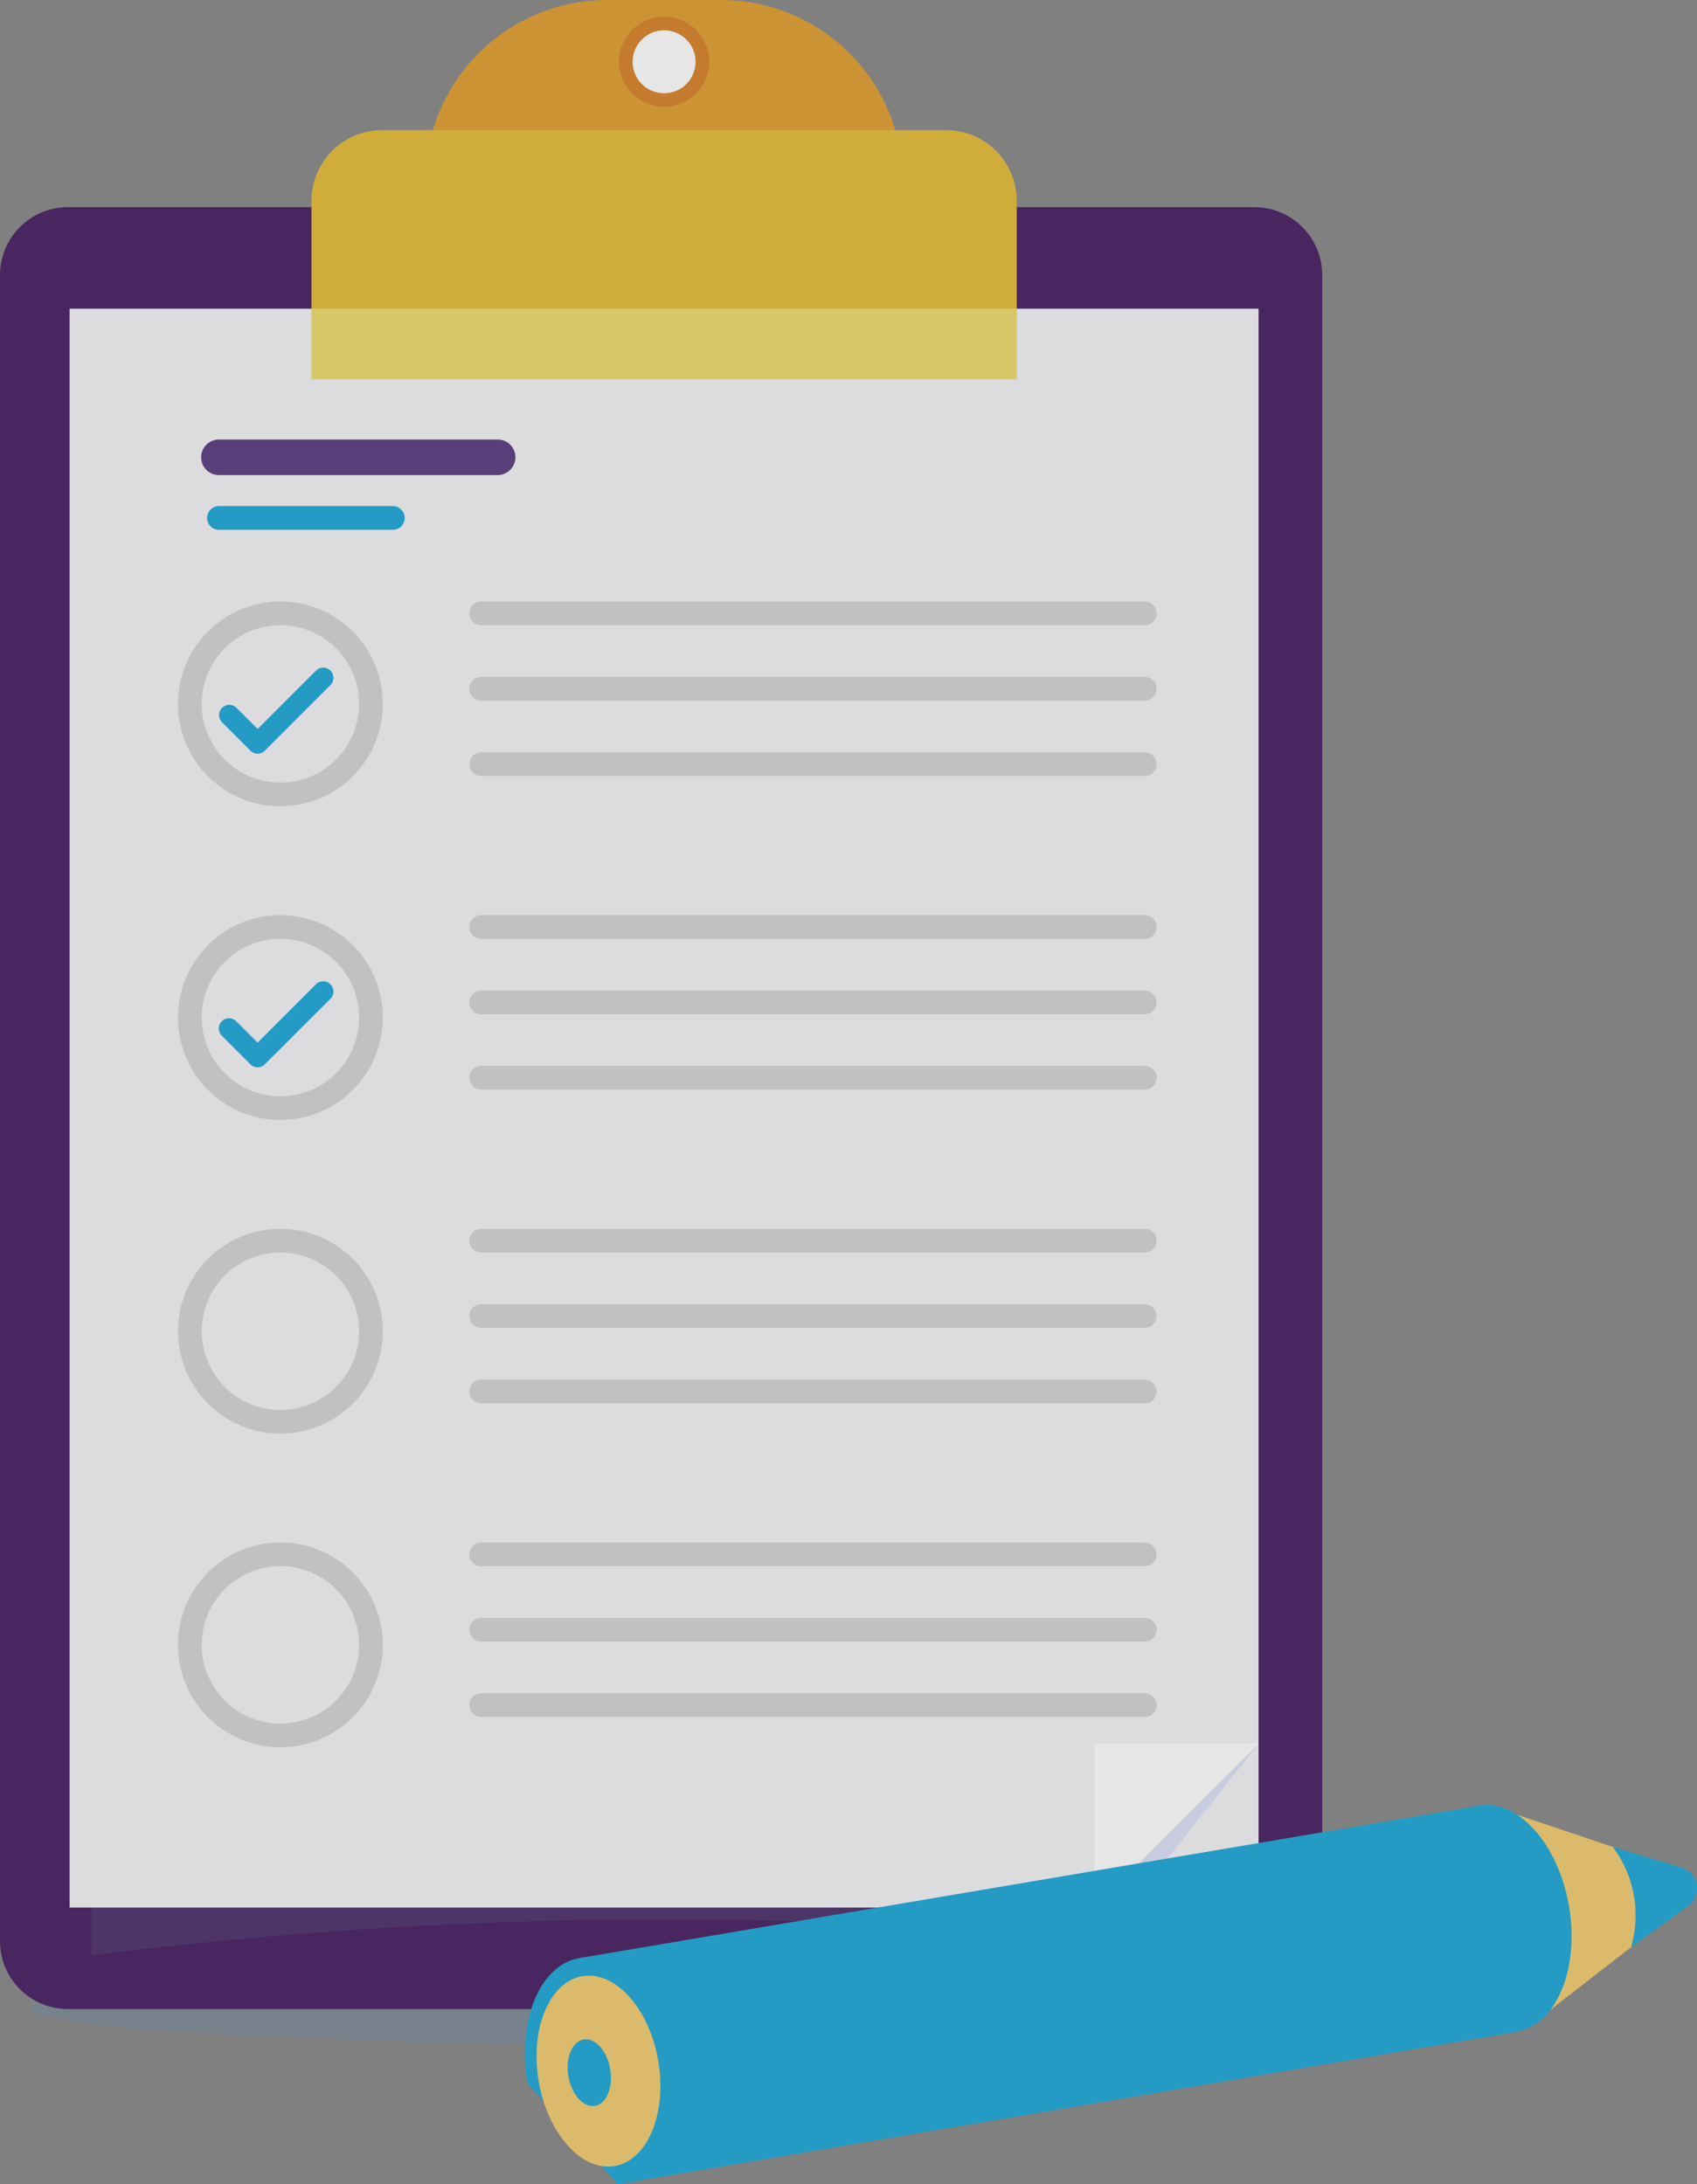 <svg xmlns="http://www.w3.org/2000/svg" xmlns:xlink="http://www.w3.org/1999/xlink" width="286.336" height="368.467" viewBox="0 0 286.336 368.467">
  <rect x="0" y="0" width="286.336" height="368.467" fill="#808080" stroke="none"/>
  <defs>
    <clipPath id="clip-path">
      <rect id="Rectangle_32" data-name="Rectangle 32" width="286.336" height="368.467" fill="none"/>
    </clipPath>
    <clipPath id="clip-path-3">
      <rect id="Rectangle_27" data-name="Rectangle 27" width="215.115" height="11.904" transform="translate(5.096 332.994)" fill="none"/>
    </clipPath>
  </defs>
  <g id="Group_38" data-name="Group 38" opacity="0.8">
    <g id="Group_37" data-name="Group 37" clip-path="url(#clip-path)">
      <g id="Group_36" data-name="Group 36">
        <g id="Group_35" data-name="Group 35" clip-path="url(#clip-path)">
          <g id="Group_34" data-name="Group 34" opacity="0.21" style="mix-blend-mode: multiply;isolation: isolate">
            <g id="Group_33" data-name="Group 33">
              <g id="Group_32" data-name="Group 32" clip-path="url(#clip-path-3)">
                <path id="Path_21" data-name="Path 21" d="M220.211,338.946c0,3.287-48.156,5.952-107.558,5.952S5.1,342.233,5.1,338.946s48.155-5.952,107.557-5.952,107.558,2.665,107.558,5.952" fill="#4d8cc6"/>
              </g>
            </g>
          </g>
          <path id="Path_22" data-name="Path 22" d="M211.631,338.946H11.473A11.473,11.473,0,0,1,0,327.473V46.418A11.473,11.473,0,0,1,11.473,34.946H211.631A11.473,11.473,0,0,1,223.1,46.418V327.473a11.473,11.473,0,0,1-11.473,11.473" fill="#3b0f56"/>
          <path id="Path_23" data-name="Path 23" d="M208.689,329.885a771,771,0,0,0-193.274,0V70.026a770.994,770.994,0,0,1,193.274,0Z" fill="#412262"/>
          <rect id="Rectangle_28" data-name="Rectangle 28" width="200.617" height="269.733" transform="translate(11.744 52.08)" fill="#f2f3f6"/>
          <path id="Path_24" data-name="Path 24" d="M212.361,294.158l-21.9,27.655h-5.759Z" fill="#d8e0f5"/>
          <path id="Path_25" data-name="Path 25" d="M152.335,30.682H71.77A30.682,30.682,0,0,1,102.451,0h19.2a30.683,30.683,0,0,1,30.682,30.682" fill="#de9922"/>
          <path id="Path_26" data-name="Path 26" d="M104.44,10.419a7.611,7.611,0,1,0,7.612-7.612,7.612,7.612,0,0,0-7.612,7.612" fill="#d67919"/>
          <path id="Path_27" data-name="Path 27" d="M106.747,10.419a5.306,5.306,0,1,0,5.305-5.3,5.3,5.3,0,0,0-5.305,5.3" fill="#fff"/>
          <path id="Path_28" data-name="Path 28" d="M171.552,63.946h-119V33.885A11.939,11.939,0,0,1,64.491,21.946h95.122a11.939,11.939,0,0,1,11.939,11.939Z" fill="#e4b729"/>
          <rect id="Rectangle_29" data-name="Rectangle 29" width="119" height="11.866" transform="translate(52.552 52.079)" fill="#ebda62"/>
          <path id="Path_29" data-name="Path 29" d="M32.032,118.753a15.278,15.278,0,1,0,15.277-15.277A15.277,15.277,0,0,0,32.032,118.753Z" fill="none" stroke="#d1d1d1" stroke-linecap="round" stroke-linejoin="round" stroke-width="4"/>
          <path id="Path_30" data-name="Path 30" d="M43.473,127.146a1.72,1.72,0,0,1-1.219-.505l-4.808-4.807a1.725,1.725,0,0,1,2.439-2.439l3.588,3.587,9.868-9.867a1.725,1.725,0,0,1,2.439,2.439L44.693,126.641a1.724,1.724,0,0,1-1.22.505" fill="#0ba1d5"/>
          <line id="Line_28" data-name="Line 28" x2="111.967" transform="translate(81.186 103.475)" fill="none" stroke="#d1d1d1" stroke-linecap="round" stroke-linejoin="round" stroke-width="4"/>
          <line id="Line_29" data-name="Line 29" x2="111.967" transform="translate(81.186 116.198)" fill="none" stroke="#d1d1d1" stroke-linecap="round" stroke-linejoin="round" stroke-width="4"/>
          <line id="Line_30" data-name="Line 30" x2="111.967" transform="translate(81.186 128.921)" fill="none" stroke="#d1d1d1" stroke-linecap="round" stroke-linejoin="round" stroke-width="4"/>
          <path id="Path_31" data-name="Path 31" d="M32.032,171.669a15.278,15.278,0,1,0,15.277-15.277A15.277,15.277,0,0,0,32.032,171.669Z" fill="none" stroke="#d1d1d1" stroke-linecap="round" stroke-linejoin="round" stroke-width="4"/>
          <path id="Path_32" data-name="Path 32" d="M43.473,180.062a1.716,1.716,0,0,1-1.219-.5l-4.808-4.807a1.725,1.725,0,1,1,2.439-2.439l3.588,3.587,9.868-9.867a1.725,1.725,0,0,1,2.439,2.439L44.693,179.557a1.72,1.72,0,0,1-1.22.5" fill="#0ba1d5"/>
          <line id="Line_31" data-name="Line 31" x2="111.967" transform="translate(81.186 156.392)" fill="none" stroke="#d1d1d1" stroke-linecap="round" stroke-linejoin="round" stroke-width="4"/>
          <line id="Line_32" data-name="Line 32" x2="111.967" transform="translate(81.186 169.114)" fill="none" stroke="#d1d1d1" stroke-linecap="round" stroke-linejoin="round" stroke-width="4"/>
          <line id="Line_33" data-name="Line 33" x2="111.967" transform="translate(81.186 181.837)" fill="none" stroke="#d1d1d1" stroke-linecap="round" stroke-linejoin="round" stroke-width="4"/>
          <path id="Path_33" data-name="Path 33" d="M32.032,224.585a15.278,15.278,0,1,0,15.277-15.277A15.277,15.277,0,0,0,32.032,224.585Z" fill="none" stroke="#d1d1d1" stroke-linecap="round" stroke-linejoin="round" stroke-width="4"/>
          <line id="Line_34" data-name="Line 34" x2="111.967" transform="translate(81.186 209.308)" fill="none" stroke="#d1d1d1" stroke-linecap="round" stroke-linejoin="round" stroke-width="4"/>
          <line id="Line_35" data-name="Line 35" x2="111.967" transform="translate(81.186 222.03)" fill="none" stroke="#d1d1d1" stroke-linecap="round" stroke-linejoin="round" stroke-width="4"/>
          <line id="Line_36" data-name="Line 36" x2="111.967" transform="translate(81.186 234.753)" fill="none" stroke="#d1d1d1" stroke-linecap="round" stroke-linejoin="round" stroke-width="4"/>
          <path id="Path_34" data-name="Path 34" d="M32.032,277.5a15.278,15.278,0,1,0,15.277-15.277A15.277,15.277,0,0,0,32.032,277.5Z" fill="none" stroke="#d1d1d1" stroke-linecap="round" stroke-linejoin="round" stroke-width="4"/>
          <line id="Line_37" data-name="Line 37" x2="111.967" transform="translate(81.186 262.224)" fill="none" stroke="#d1d1d1" stroke-linecap="round" stroke-linejoin="round" stroke-width="4"/>
          <line id="Line_38" data-name="Line 38" x2="111.967" transform="translate(81.186 274.947)" fill="none" stroke="#d1d1d1" stroke-linecap="round" stroke-linejoin="round" stroke-width="4"/>
          <line id="Line_39" data-name="Line 39" x2="111.967" transform="translate(81.186 287.669)" fill="none" stroke="#d1d1d1" stroke-linecap="round" stroke-linejoin="round" stroke-width="4"/>
          <path id="Path_35" data-name="Path 35" d="M83.967,80.148H36.941a3,3,0,0,1,0-6H83.967a3,3,0,0,1,0,6" fill="#4e2e77"/>
          <line id="Line_40" data-name="Line 40" x2="29.352" transform="translate(36.941 87.382)" fill="none" stroke="#0ba1d5" stroke-linecap="round" stroke-linejoin="round" stroke-width="4"/>
          <path id="Path_36" data-name="Path 36" d="M184.706,294.158h27.655l-27.655,27.655Z" fill="#fff"/>
          <path id="Path_37" data-name="Path 37" d="M136.722,358.04l.382-7.461,25.676-4.747" fill="#0f1a4b"/>
          <path id="Path_38" data-name="Path 38" d="M181.58,350.578s-10.863,8.486-44.858,7.461" fill="#0f1a4b"/>
          <path id="Path_39" data-name="Path 39" d="M225.935,314.741s3.9-1.75,5.4-1.831c0,0,7.517-1.566,8.7-1.729,0,0,1.07,1.469-.9,2.512a23.64,23.64,0,0,1-4.692,1.692,18.254,18.254,0,0,0,5.283,1c2.136-.092,6.358-.153,7.345.743s-.225,1.575-.225,1.575-6.484.088-7.874.119c-1.22.026-.891.537-.891.537s7.388,1.589,8.71,1.876,1.661,1.128,1.016,2.176c0,0-3.947-.822-6.415-1.114-.86-.1-3.713-.977-3.773,0,0,0,6.19,2.019,7.274,2.235a1.075,1.075,0,0,1,.509,2l-8.6-2.093s-.628-.034-.511.384a20.892,20.892,0,0,0,4.04,2.723c.435.138,1.761.685,1.163,1.7,0,0-.252.316-1.5-.179s-7.252-2.643-7.252-2.643a19.574,19.574,0,0,1-7.592-4.189c-3.525-3.2-3.01-5.035-2.645-2.343l1.479-2.127Z" fill="#f4d4b6"/>
          <path id="Path_40" data-name="Path 40" d="M225.04,322.3l2.046-8.217-4.254-1.287L220.589,321Z" fill="#94f8ff"/>
          <path id="Path_41" data-name="Path 41" d="M258.107,341.786l25.971-20.172A3.666,3.666,0,0,0,283,315.243l-31.172-10.475-15.368,21.65Z" fill="#f1c965"/>
          <path id="Path_42" data-name="Path 42" d="M249.505,304.6c6.631-1.125,13.454,6.5,15.24,17.023s-2.141,19.972-8.771,21.1-13.454-6.5-15.24-17.023,2.141-19.972,8.771-21.1" fill="#0ba1d5"/>
          <rect id="Rectangle_30" data-name="Rectangle 30" width="153.926" height="38.665" transform="matrix(0.986, -0.167, 0.167, 0.986, 97.748, 330.347)" fill="#0ba1d5"/>
          <path id="Path_43" data-name="Path 43" d="M88.977,351.444c-1.786-10.527,2.141-19.972,8.771-21.1s13.454,6.5,15.24,17.022-2.14,19.973-8.771,21.1" fill="#0ba1d5"/>
          <path id="Path_44" data-name="Path 44" d="M103.7,365.422c-5.571.945-11.3-5.458-12.805-14.3s1.8-16.781,7.37-17.726,11.3,5.458,12.805,14.3-1.8,16.782-7.37,17.727" fill="#f1c965"/>
          <path id="Path_45" data-name="Path 45" d="M100.384,355.274c-1.949.331-3.955-1.91-4.481-5s.63-5.871,2.579-6.2,3.955,1.91,4.481,5-.63,5.872-2.579,6.2" fill="#0ba1d5"/>
          <path id="Path_46" data-name="Path 46" d="M275.2,328.512l9.721-7.041a3.666,3.666,0,0,0-1.081-6.371l-11.722-3.514a19.184,19.184,0,0,1,3.082,16.926" fill="#0ba1d5"/>
        </g>
      </g>
    </g>
  </g>
</svg>
